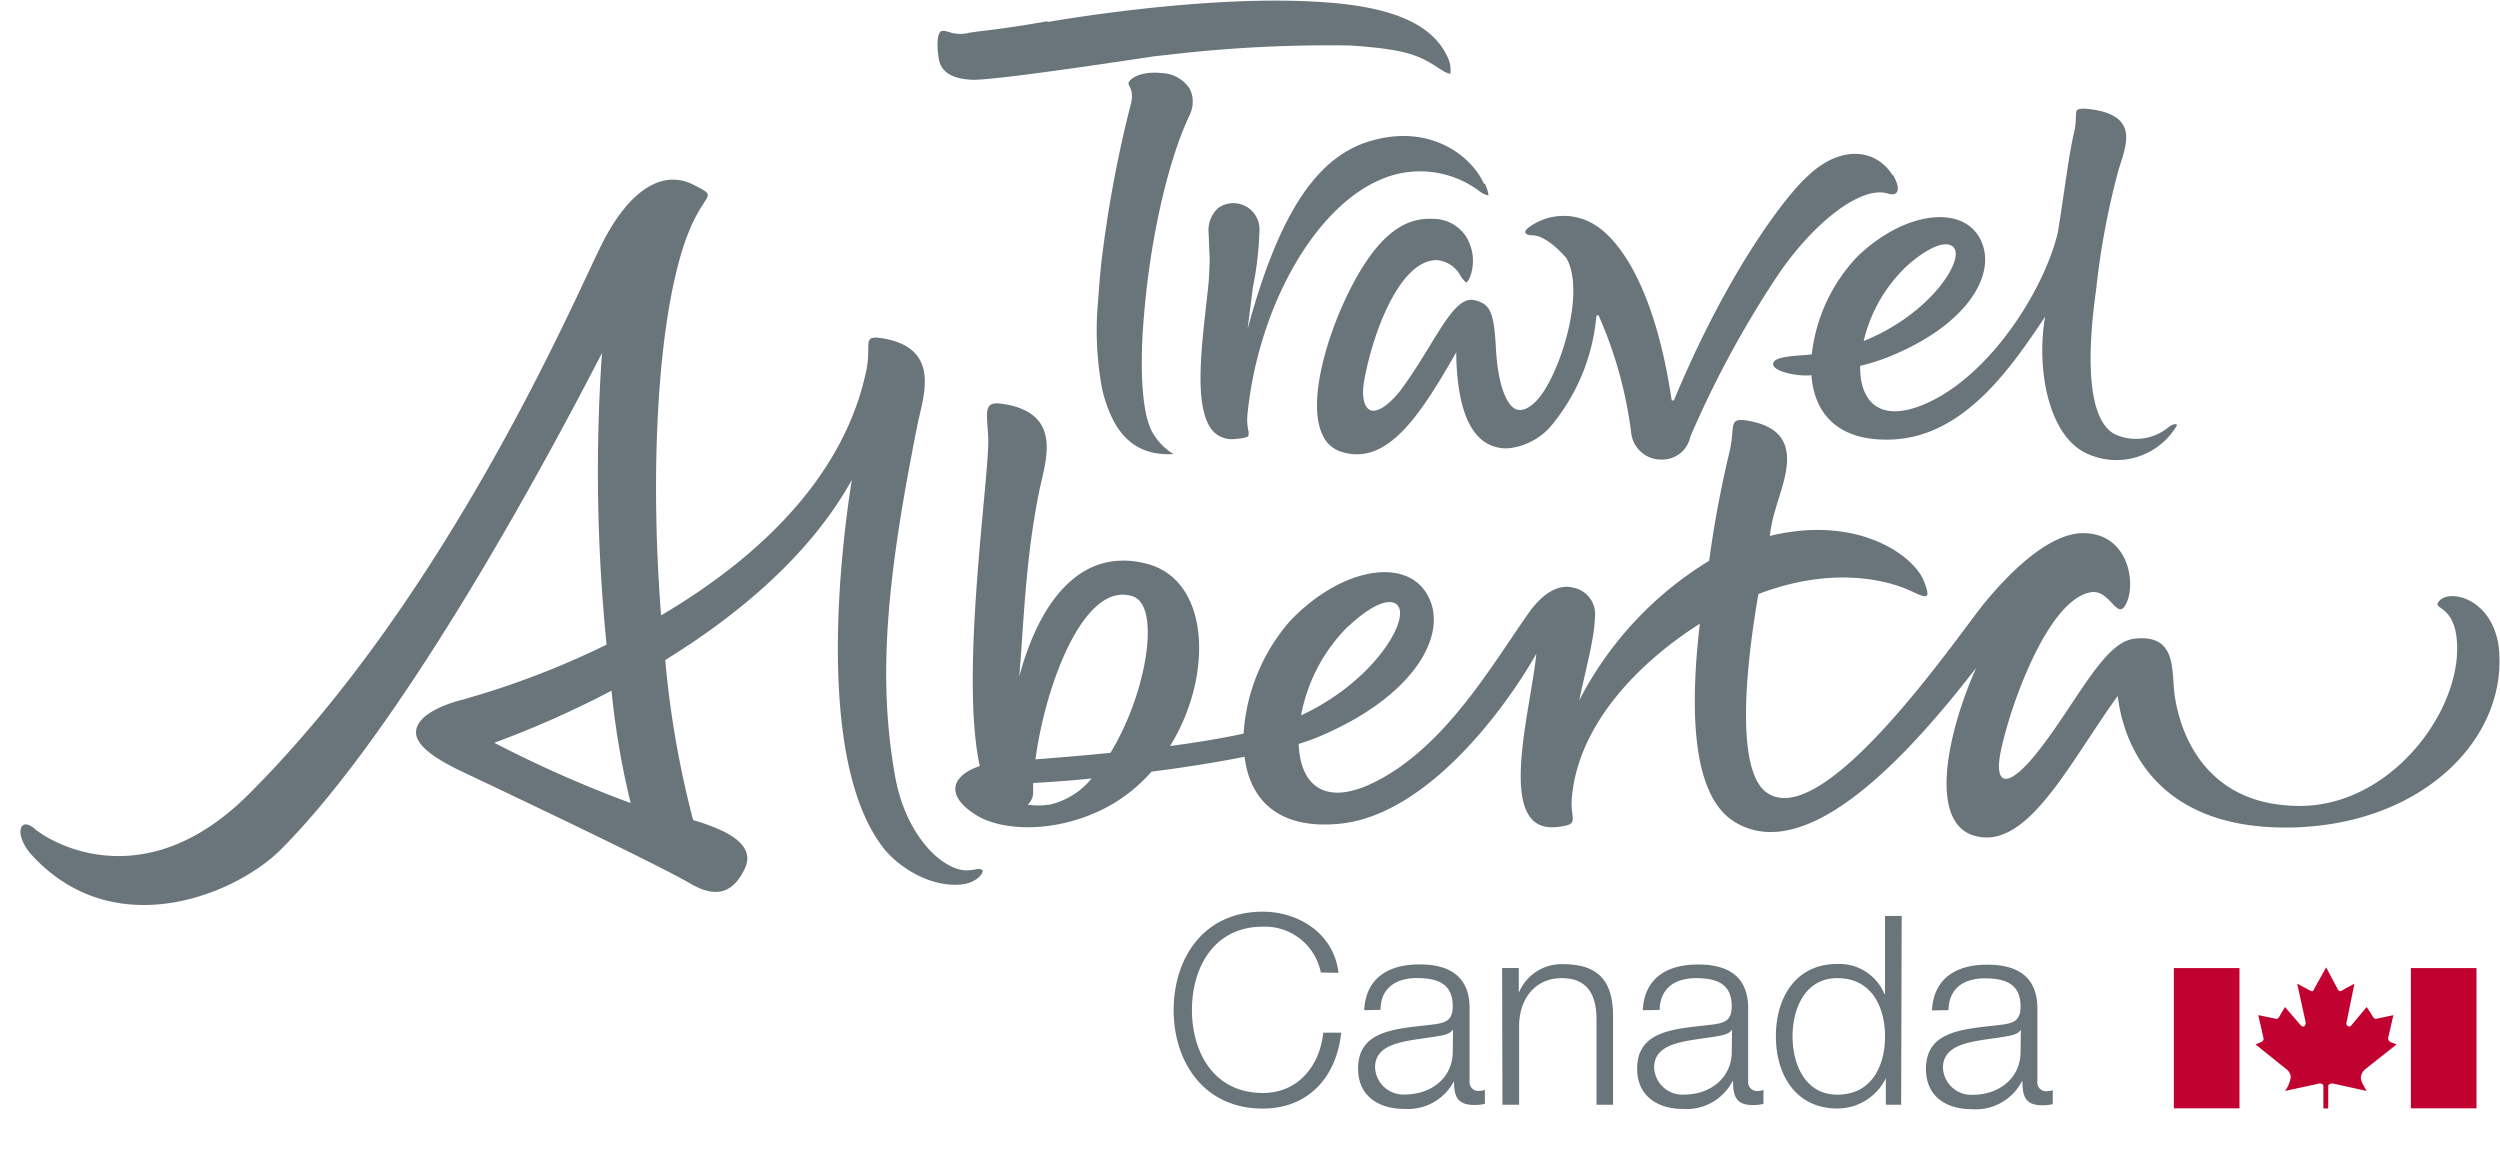 <svg xmlns="http://www.w3.org/2000/svg" viewBox="0 0 93 43" focusable="false" aria-hidden="true" class="css-1ni5et6"><g clip-path="url(#a)"><path d="M49.792 36.19c-.175-1.478-1.494-2.275-2.82-2.275-2.21 0-3.312 1.743-3.312 3.662 0 1.919 1.12 3.662 3.313 3.662 1.643 0 2.733-1.104 2.92-2.824h-.669c-.126 1.249-.952 2.244-2.24 2.244-1.867 0-2.644-1.56-2.644-3.093 0-1.534.788-3.094 2.644-3.094a2.12 2.12 0 0 1 2.15 1.706l.658.011Zm4.25 2.931c0 .995-.825 1.594-1.77 1.594a1.055 1.055 0 0 1-1.12-1.003c0-.995 1.307-.983 2.36-1.17.168-.03.44-.079.519-.228h.022l-.011.807Zm-2.685-1.556c0-.826.59-1.181 1.355-1.181.766 0 1.33.21 1.33 1.043 0 .561-.288.632-.8.692-1.336.157-2.722.206-2.722 1.635 0 1.02.77 1.496 1.703 1.496a1.935 1.935 0 0 0 1.867-1.033c0 .532.098.887.747.887.135.002.269-.011.4-.041v-.52a.578.578 0 0 1-.194.037.328.328 0 0 1-.374-.374V37.51c0-1.357-.974-1.634-1.867-1.634-1.158 0-1.994.512-2.054 1.702l.609-.011Zm4.534 3.531h.62V38.13c.018-.995.608-1.743 1.59-1.743.983 0 1.289.662 1.289 1.538v3.171h.616v-3.269c0-1.212-.43-1.96-1.867-1.96a1.712 1.712 0 0 0-1.621 1.025h-.019v-.882h-.62l.012 5.086Zm8.53-1.97c0 .994-.826 1.593-1.767 1.593a1.052 1.052 0 0 1-1.12-1.003c0-.995 1.306-.983 2.356-1.17.168-.03.444-.08.523-.229h.018l-.01.808Zm-2.682-1.557c.018-.826.59-1.182 1.355-1.182.766 0 1.326.21 1.326 1.044 0 .56-.284.632-.795.692-1.337.157-2.723.206-2.723 1.634 0 1.021.77 1.496 1.7 1.496a1.931 1.931 0 0 0 1.848-1.032h.019c0 .531.1.887.728.887.135.002.27-.012.403-.042v-.52a.597.597 0 0 1-.194.038.332.332 0 0 1-.374-.374v-2.697c0-1.357-.974-1.634-1.867-1.634-1.161 0-1.994.512-2.054 1.702l.628-.012Zm4.944.988c0-1.055.478-2.17 1.662-2.17 1.314 0 1.778 1.122 1.778 2.17 0 1.047-.464 2.165-1.778 2.165-1.184 0-1.662-1.122-1.662-2.162v-.003Zm4.06-4.485h-.62v2.91h-.02a1.817 1.817 0 0 0-1.758-1.122c-1.546 0-2.282 1.25-2.282 2.69s.747 2.685 2.282 2.685a2.006 2.006 0 0 0 1.808-1.122v.983h.57l.02-7.024Zm4.421 5.06c0 .996-.825 1.594-1.766 1.594a1.053 1.053 0 0 1-1.12-1.002c0-.995 1.306-.984 2.36-1.171.164-.03.44-.079.519-.228h.018l-.01.808Zm-2.681-1.555c.018-.827.586-1.182 1.355-1.182.77 0 1.326.21 1.326 1.043 0 .561-.284.633-.795.692-1.337.157-2.723.206-2.723 1.635 0 1.02.747 1.496 1.7 1.496a1.932 1.932 0 0 0 1.867-1.032h.022c0 .53.097.886.725.886.135.003.27-.011.403-.041v-.52a.6.6 0 0 1-.198.037.328.328 0 0 1-.374-.374v-2.696c0-1.358-.97-1.635-1.867-1.635-1.161 0-1.994.513-2.054 1.702l.613-.011Z" fill="#6A747B"></path><path d="M86.43 41.234v-.83c0-.06-.059-.1-.137-.1l-1.293.28c.117-.153.192-.333.217-.524a.404.404 0 0 0-.157-.28l-1.154-.928.198-.082a.135.135 0 0 0 .101-.143l-.198-.864.676.139c.06 0 .097-.06.138-.139l.18-.302.575.665a.12.12 0 0 0 .1.06c.06 0 .097-.06.097-.142l-.317-1.451.34.18c.063.038.13.072.198.1.037 0 .06 0 .1-.1l.438-.786.418.785c.037.083.078.101.116.101.062-.028.122-.062.179-.1l.34-.18-.3 1.47a.114.114 0 0 0 .026.082.11.11 0 0 0 .076.041.113.113 0 0 0 .097-.06l.556-.665.198.302c.06.098.082.139.142.139l.654-.139-.198.864a.18.18 0 0 0 .1.143l.217.082-1.172.927a.453.453 0 0 0-.157.3c0 .104.037.202.216.505l-1.27-.28c-.082 0-.16.04-.16.1v.83h-.18ZM92.126 36.013h-2.442v5.218h2.442v-5.218ZM83.31 36.013h-2.443v5.218h2.442v-5.218Z" fill="#C10230" id="flag"></path><path d="M23.461 29.875a44.643 44.643 0 0 1-5.075-2.244 36.296 36.296 0 0 0 4.362-1.937c.14 1.409.378 2.806.713 4.181Zm13.07 2.495c-.055-.116-.373.045-.705 0-.934-.138-2.159-1.414-2.532-3.512-.669-3.778-.273-7.503.836-13.057.21-1.051.927-2.873-1.351-3.224-.725-.109-.348.246-.553 1.208-.863 4.122-4.25 7.114-7.633 9.107-.374-4.735-.21-9.994.68-13.218.746-2.723 1.646-2.222.537-2.794-1.165-.602-2.42.195-3.432 2.222s-5.684 13.031-13.142 20.46c-3.816 3.8-7.267 1.843-7.958 1.26-.564-.48-.773.254-.074 1.01 3.088 3.332 7.596 1.42 9.239-.225 4.537-4.544 9.81-14.321 11.95-18.473a64.424 64.424 0 0 0 .172 10.847 31.556 31.556 0 0 1-5.356 2.046c-1.06.276-1.714.706-1.732 1.2-.019.494.687.991 1.714 1.478 1.83.867 7.181 3.403 8.503 4.17 1.12.658 1.68.142 2.013-.565.437-.924-.747-1.455-1.923-1.803a36.184 36.184 0 0 1-1.038-5.954c2.718-1.676 5.4-3.912 6.942-6.703-.373 2.334-1.385 10.267 1.12 13.622.55.748 1.767 1.549 2.954 1.43.56-.057.844-.424.788-.54" fill="#6A747B"></path><path d="M41.309 28.005c-.879.088-1.809.169-2.79.243.374-2.797 1.823-6.684 3.634-6.059 1.042.374.493 3.636-.844 5.816Zm-2.297 1.927c-.26.042-.524.042-.784 0a.592.592 0 0 0 .205-.43v-.375a44.782 44.782 0 0 0 2.174-.168c-.406.5-.97.847-1.599.984l.004-.012Zm11.155-6.64c1.154-1.073 1.73-.998 1.867-.706.329.62-1.03 2.82-3.633 4.024a6.284 6.284 0 0 1 1.755-3.317h.011Zm42.812 1.066c-.108-2.176-2.032-2.528-2.297-1.91-.093.216.721.138.725 1.675 0 2.54-2.57 5.857-5.848 5.857-3.574 0-4.482-2.783-4.668-4.16-.113-.915.085-2.243-1.494-2.06-1.12.123-2.103 2.278-3.503 4.092-1.203 1.556-1.74 1.406-1.46.071.347-1.676 1.744-5.61 3.338-5.891.747-.13 1.001 1.167 1.345.374.343-.793.026-2.573-1.629-2.573-1.153 0-2.543 1.227-3.682 2.618-.99 1.22-6.008 8.602-8.111 7.013-.982-.748-.9-3.781-.284-7.365 2.495-.96 4.571-.647 5.748-.082.578.277.657.236.41-.4-.373-.939-2.371-2.405-5.508-1.732l-.224.052c.042-.363.121-.721.235-1.07.291-1.054 1.154-2.872-1.094-3.223-.717-.113-.41.235-.65 1.204a40.688 40.688 0 0 0-.747 4.013 13.083 13.083 0 0 0-4.832 5.192c.22-1.081.56-2.274.582-3.082a1 1 0 0 0-.784-1.104c-.493-.142-1.09.105-1.68.935-1.375 1.945-3.122 5.02-5.774 6.314-1.897.924-2.734 0-2.782-1.444.34-.102.673-.227.997-.374 3.443-1.53 4.627-3.837 3.753-5.236-.829-1.335-3.204-.928-5.082 1.051a7.067 7.067 0 0 0-1.718 4.178c-.796.172-1.71.325-2.734.46 1.62-2.618 1.494-6.187-.885-6.785-2.748-.692-4.138 1.979-4.724 4.2.18-2.221.235-4.406.747-6.92.209-1.05.926-2.872-1.352-3.22-.724-.112-.613.225-.553 1.205.082 1.316-1.072 8.767-.313 12.268-.979.318-1.375 1.055-.116 1.833.866.538 2.782.718 4.713-.236a5.95 5.95 0 0 0 1.792-1.391c1.15-.146 2.36-.333 3.462-.554.187 1.537 1.188 2.712 3.51 2.495 3.302-.307 6.237-4.369 7.343-6.325-.198 2.098-1.562 6.68.746 6.445.912-.094.516-.24.572-1.029.201-2.76 2.498-5.102 4.765-6.534-.392 3.366-.258 6.4 1.277 7.36 2.816 1.762 6.808-2.883 9.004-5.722-1.12 2.52-1.752 5.756-.075 6.246 1.972.58 3.526-2.693 5.34-5.199.213 1.796 1.408 4.896 6.237 4.896 4.896 0 8.13-3.123 7.958-6.43M38.954.791c-.96.176-1.867.3-2.524.374l-.374.052c-.266.071-.549.056-.806-.045h-.03a.272.272 0 0 0-.228 0c-.078.06-.18.34-.067 1.025.112.685.885.748 1.214.77.806.05 6.722-.863 6.774-.87l1.016-.113a51.15 51.15 0 0 1 6.274-.292c2.24.143 2.651.408 3.383.887l.06.033c.085.06.18.104.28.131h.026a1.09 1.09 0 0 0-.116-.647C53.265.881 51.75.226 49.056.07c-3.843-.24-8.682.509-10.083.748" fill="#6A747B"></path><path d="M43.151 2.717a1.298 1.298 0 0 1 1.095.569.954.954 0 0 1 .12.553v.056c-.017.13-.052.256-.105.374-.747 1.56-1.36 4.145-1.636 6.733-.045.434-.082.871-.112 1.298-.112 1.896.026 3.261.392 3.845.189.303.444.559.747.748h-.03c-1.37.063-2.196-.692-2.614-2.379a11.782 11.782 0 0 1-.16-3.31c.03-.456.07-.917.115-1.369.237-2.032.611-4.045 1.12-6.026.116-.59-.209-.624-.063-.796.146-.172.493-.344 1.12-.303M70.425 6.514c.34.61.127.785-.187.688-1.012-.322-2.827 1.122-4.141 3.093a37.684 37.684 0 0 0-3.22 5.958 1.055 1.055 0 0 1-1.026.842 1.119 1.119 0 0 1-1.173-1.017 15.61 15.61 0 0 0-1.214-4.354l-.078.022a7.397 7.397 0 0 1-1.614 4.01 2.43 2.43 0 0 1-1.616.916 1.414 1.414 0 0 1-1.076-.348c-.568-.505-.87-1.537-.907-3.07v-.15l-.075.131c-1.307 2.274-2.525 4.114-4.209 3.568a1.12 1.12 0 0 1-.698-.643c-.523-1.122.078-3.288.747-4.791 1.31-2.925 2.494-3.262 3.36-3.228a1.466 1.466 0 0 1 1.237.654 1.722 1.722 0 0 1 .142 1.53c-.071.153-.116.18-.135.18-.019 0-.12-.105-.19-.21a1.122 1.122 0 0 0-.87-.617c-1.408-.052-2.428 2.734-2.738 4.507-.1.569 0 .969.232 1.073.231.105.702-.168 1.176-.807.374-.513.717-1.063 1.012-1.549.635-1.032 1.12-1.851 1.666-1.74.635.135.747.495.821 1.845.075 1.35.43 2.244.878 2.244.31 0 .646-.277.96-.79.747-1.23 1.426-3.74.78-4.862-.455-.523-.926-.841-1.255-.845-.145 0-.25-.041-.269-.097-.018-.056 0-.135.333-.333a2.175 2.175 0 0 1 2.039-.075c1.023.479 2.427 2.304 3.07 6.647h.082c2.095-5.042 4.32-7.78 4.978-8.345 1.165-1.122 2.49-1.073 3.156-.037" fill="#6A747B"></path><path d="M55.198 6.828c-.422-.961-1.93-2.244-4.194-1.59-1.96.565-3.402 2.585-4.593 7.006l.194-1.545c.143-.696.225-1.403.246-2.113a.973.973 0 0 0-1.033-1.027.97.97 0 0 0-.509.185 1.122 1.122 0 0 0-.347.943l.026.714c.014.184.014.37 0 .554 0 .437-.075.987-.138 1.567-.187 1.698-.419 3.811.302 4.544a.963.963 0 0 0 .83.259c.1 0 .403-.038.455-.105a.4.4 0 0 0 0-.206 2.023 2.023 0 0 1-.03-.617c.407-3.957 2.457-7.608 4.881-8.685A3.673 3.673 0 0 1 55 7.086c.108.09.236.154.373.187a1.28 1.28 0 0 0-.138-.441M71.025 9.813c1.068-.902 1.572-.805 1.696-.539.261.572-1.039 2.469-3.391 3.411.259-1.108.85-2.11 1.695-2.872Zm9.949 5.984c-.038-.03-.131-.03-.28.075a1.892 1.892 0 0 1-2.024.28c-1.188-.632-.942-3.635-.695-5.367.16-1.51.44-3.007.837-4.473l.085-.273c.146-.46.333-1.029.053-1.437-.206-.303-.628-.482-1.293-.55-.205-.022-.317 0-.373.03-.056.03-.056.139-.063.281-.001.182-.021.364-.06.542-.206.868-.344 2.11-.609 3.74-.515 2.17-2.554 5.368-4.956 6.389-1.721.73-2.42-.142-2.397-1.425.304-.072.603-.162.896-.27 3.115-1.196 4.261-3.197 3.548-4.488-.676-1.23-2.797-.987-4.541.685a6.298 6.298 0 0 0-1.703 3.643c-.374.067-1.42.034-1.438.355-.019.322 1.083.49 1.423.419.1 1.377.934 2.476 2.988 2.398 2.744-.105 4.507-2.787 5.706-4.567-.336 1.937.12 4.458 1.576 5.098a2.61 2.61 0 0 0 3.309-1.025.063.063 0 0 0 0-.082" fill="#6A747B"></path></g><defs><clipPath id="a"><path fill="#fff" transform="translate(0 .002)" d="M0 0h93v42H0z"></path></clipPath></defs></svg>